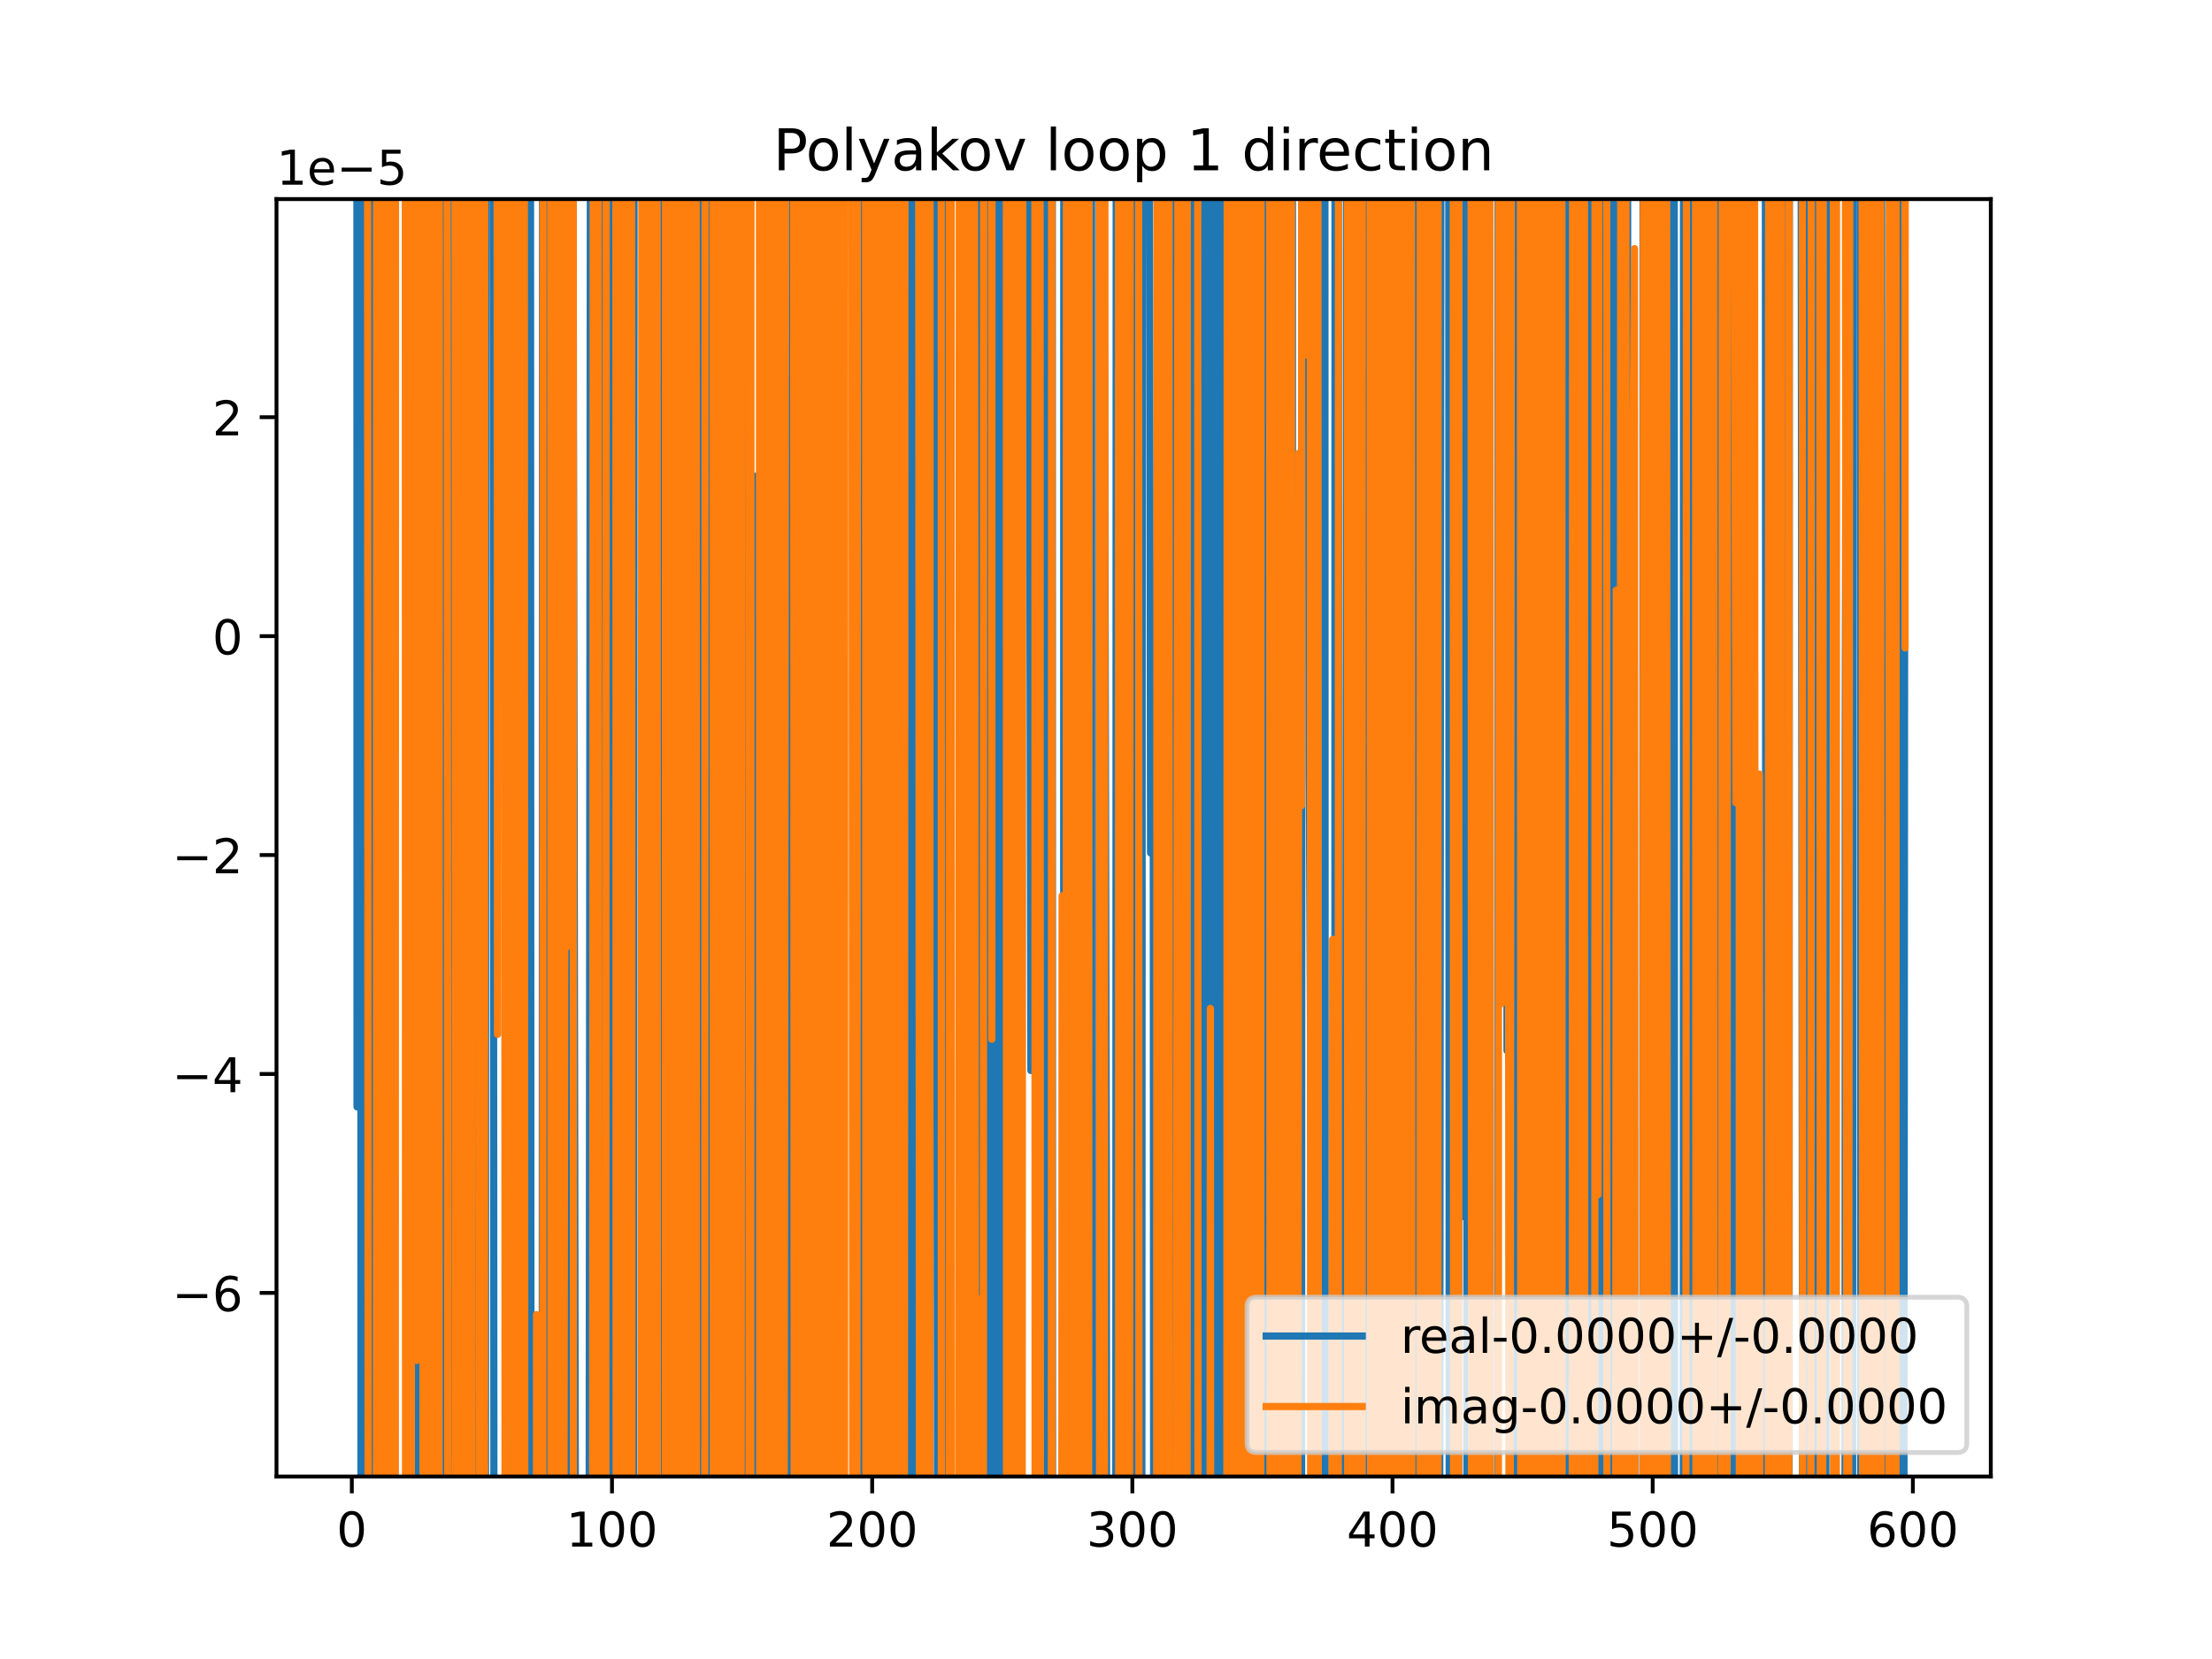 <?xml version="1.0" encoding="utf-8" standalone="no"?>
<!DOCTYPE svg PUBLIC "-//W3C//DTD SVG 1.1//EN"
  "http://www.w3.org/Graphics/SVG/1.1/DTD/svg11.dtd">
<!-- Created with matplotlib (https://matplotlib.org/) -->
<svg height="345.6pt" version="1.1" viewBox="0 0 460.8 345.6" width="460.8pt" xmlns="http://www.w3.org/2000/svg" xmlns:xlink="http://www.w3.org/1999/xlink">
 <defs>
  <style type="text/css">
*{stroke-linecap:butt;stroke-linejoin:round;}
  </style>
 </defs>
 <g id="figure_1">
  <g id="patch_1">
   <path d="M 0 345.6 
L 460.8 345.6 
L 460.8 0 
L 0 0 
z
" style="fill:#ffffff;"/>
  </g>
  <g id="axes_1">
   <g id="patch_2">
    <path d="M 57.6 307.584 
L 414.72 307.584 
L 414.72 41.472 
L 57.6 41.472 
z
" style="fill:#ffffff;"/>
   </g>
   <g id="matplotlib.axis_1">
    <g id="xtick_1">
     <g id="line2d_1">
      <defs>
       <path d="M 0 0 
L 0 3.5 
" id="m1384ca67ca" style="stroke:#000000;stroke-width:0.8;"/>
      </defs>
      <g>
       <use style="stroke:#000000;stroke-width:0.8;" x="73.291" xlink:href="#m1384ca67ca" y="307.584"/>
      </g>
     </g>
     <g id="text_1">
      <!-- 0 -->
      <defs>
       <path d="M 31.781 66.406 
Q 24.172 66.406 20.328 58.906 
Q 16.5 51.422 16.5 36.375 
Q 16.5 21.391 20.328 13.891 
Q 24.172 6.391 31.781 6.391 
Q 39.453 6.391 43.281 13.891 
Q 47.125 21.391 47.125 36.375 
Q 47.125 51.422 43.281 58.906 
Q 39.453 66.406 31.781 66.406 
z
M 31.781 74.219 
Q 44.047 74.219 50.516 64.516 
Q 56.984 54.828 56.984 36.375 
Q 56.984 17.969 50.516 8.266 
Q 44.047 -1.422 31.781 -1.422 
Q 19.531 -1.422 13.062 8.266 
Q 6.594 17.969 6.594 36.375 
Q 6.594 54.828 13.062 64.516 
Q 19.531 74.219 31.781 74.219 
z
" id="DejaVuSans-48"/>
      </defs>
      <g transform="translate(70.109 322.182)scale(0.1 -0.1)">
       <use xlink:href="#DejaVuSans-48"/>
      </g>
     </g>
    </g>
    <g id="xtick_2">
     <g id="line2d_2">
      <g>
       <use style="stroke:#000000;stroke-width:0.8;" x="127.49" xlink:href="#m1384ca67ca" y="307.584"/>
      </g>
     </g>
     <g id="text_2">
      <!-- 100 -->
      <defs>
       <path d="M 12.406 8.297 
L 28.516 8.297 
L 28.516 63.922 
L 10.984 60.406 
L 10.984 69.391 
L 28.422 72.906 
L 38.281 72.906 
L 38.281 8.297 
L 54.391 8.297 
L 54.391 0 
L 12.406 0 
z
" id="DejaVuSans-49"/>
      </defs>
      <g transform="translate(117.946 322.182)scale(0.1 -0.1)">
       <use xlink:href="#DejaVuSans-49"/>
       <use x="63.623" xlink:href="#DejaVuSans-48"/>
       <use x="127.246" xlink:href="#DejaVuSans-48"/>
      </g>
     </g>
    </g>
    <g id="xtick_3">
     <g id="line2d_3">
      <g>
       <use style="stroke:#000000;stroke-width:0.8;" x="181.69" xlink:href="#m1384ca67ca" y="307.584"/>
      </g>
     </g>
     <g id="text_3">
      <!-- 200 -->
      <defs>
       <path d="M 19.188 8.297 
L 53.609 8.297 
L 53.609 0 
L 7.328 0 
L 7.328 8.297 
Q 12.938 14.109 22.625 23.891 
Q 32.328 33.688 34.812 36.531 
Q 39.547 41.844 41.422 45.531 
Q 43.312 49.219 43.312 52.781 
Q 43.312 58.594 39.234 62.25 
Q 35.156 65.922 28.609 65.922 
Q 23.969 65.922 18.812 64.312 
Q 13.672 62.703 7.812 59.422 
L 7.812 69.391 
Q 13.766 71.781 18.938 73 
Q 24.125 74.219 28.422 74.219 
Q 39.75 74.219 46.484 68.547 
Q 53.219 62.891 53.219 53.422 
Q 53.219 48.922 51.531 44.891 
Q 49.859 40.875 45.406 35.406 
Q 44.188 33.984 37.641 27.219 
Q 31.109 20.453 19.188 8.297 
z
" id="DejaVuSans-50"/>
      </defs>
      <g transform="translate(172.146 322.182)scale(0.1 -0.1)">
       <use xlink:href="#DejaVuSans-50"/>
       <use x="63.623" xlink:href="#DejaVuSans-48"/>
       <use x="127.246" xlink:href="#DejaVuSans-48"/>
      </g>
     </g>
    </g>
    <g id="xtick_4">
     <g id="line2d_4">
      <g>
       <use style="stroke:#000000;stroke-width:0.8;" x="235.889" xlink:href="#m1384ca67ca" y="307.584"/>
      </g>
     </g>
     <g id="text_4">
      <!-- 300 -->
      <defs>
       <path d="M 40.578 39.312 
Q 47.656 37.797 51.625 33 
Q 55.609 28.219 55.609 21.188 
Q 55.609 10.406 48.188 4.484 
Q 40.766 -1.422 27.094 -1.422 
Q 22.516 -1.422 17.656 -0.516 
Q 12.797 0.391 7.625 2.203 
L 7.625 11.719 
Q 11.719 9.328 16.594 8.109 
Q 21.484 6.891 26.812 6.891 
Q 36.078 6.891 40.938 10.547 
Q 45.797 14.203 45.797 21.188 
Q 45.797 27.641 41.281 31.266 
Q 36.766 34.906 28.719 34.906 
L 20.219 34.906 
L 20.219 43.016 
L 29.109 43.016 
Q 36.375 43.016 40.234 45.922 
Q 44.094 48.828 44.094 54.297 
Q 44.094 59.906 40.109 62.906 
Q 36.141 65.922 28.719 65.922 
Q 24.656 65.922 20.016 65.031 
Q 15.375 64.156 9.812 62.312 
L 9.812 71.094 
Q 15.438 72.656 20.344 73.438 
Q 25.25 74.219 29.594 74.219 
Q 40.828 74.219 47.359 69.109 
Q 53.906 64.016 53.906 55.328 
Q 53.906 49.266 50.438 45.094 
Q 46.969 40.922 40.578 39.312 
z
" id="DejaVuSans-51"/>
      </defs>
      <g transform="translate(226.345 322.182)scale(0.1 -0.1)">
       <use xlink:href="#DejaVuSans-51"/>
       <use x="63.623" xlink:href="#DejaVuSans-48"/>
       <use x="127.246" xlink:href="#DejaVuSans-48"/>
      </g>
     </g>
    </g>
    <g id="xtick_5">
     <g id="line2d_5">
      <g>
       <use style="stroke:#000000;stroke-width:0.8;" x="290.088" xlink:href="#m1384ca67ca" y="307.584"/>
      </g>
     </g>
     <g id="text_5">
      <!-- 400 -->
      <defs>
       <path d="M 37.797 64.312 
L 12.891 25.391 
L 37.797 25.391 
z
M 35.203 72.906 
L 47.609 72.906 
L 47.609 25.391 
L 58.016 25.391 
L 58.016 17.188 
L 47.609 17.188 
L 47.609 0 
L 37.797 0 
L 37.797 17.188 
L 4.891 17.188 
L 4.891 26.703 
z
" id="DejaVuSans-52"/>
      </defs>
      <g transform="translate(280.545 322.182)scale(0.1 -0.1)">
       <use xlink:href="#DejaVuSans-52"/>
       <use x="63.623" xlink:href="#DejaVuSans-48"/>
       <use x="127.246" xlink:href="#DejaVuSans-48"/>
      </g>
     </g>
    </g>
    <g id="xtick_6">
     <g id="line2d_6">
      <g>
       <use style="stroke:#000000;stroke-width:0.8;" x="344.288" xlink:href="#m1384ca67ca" y="307.584"/>
      </g>
     </g>
     <g id="text_6">
      <!-- 500 -->
      <defs>
       <path d="M 10.797 72.906 
L 49.516 72.906 
L 49.516 64.594 
L 19.828 64.594 
L 19.828 46.734 
Q 21.969 47.469 24.109 47.828 
Q 26.266 48.188 28.422 48.188 
Q 40.625 48.188 47.75 41.5 
Q 54.891 34.812 54.891 23.391 
Q 54.891 11.625 47.562 5.094 
Q 40.234 -1.422 26.906 -1.422 
Q 22.312 -1.422 17.547 -0.641 
Q 12.797 0.141 7.719 1.703 
L 7.719 11.625 
Q 12.109 9.234 16.797 8.062 
Q 21.484 6.891 26.703 6.891 
Q 35.156 6.891 40.078 11.328 
Q 45.016 15.766 45.016 23.391 
Q 45.016 31 40.078 35.438 
Q 35.156 39.891 26.703 39.891 
Q 22.75 39.891 18.812 39.016 
Q 14.891 38.141 10.797 36.281 
z
" id="DejaVuSans-53"/>
      </defs>
      <g transform="translate(334.744 322.182)scale(0.1 -0.1)">
       <use xlink:href="#DejaVuSans-53"/>
       <use x="63.623" xlink:href="#DejaVuSans-48"/>
       <use x="127.246" xlink:href="#DejaVuSans-48"/>
      </g>
     </g>
    </g>
    <g id="xtick_7">
     <g id="line2d_7">
      <g>
       <use style="stroke:#000000;stroke-width:0.8;" x="398.487" xlink:href="#m1384ca67ca" y="307.584"/>
      </g>
     </g>
     <g id="text_7">
      <!-- 600 -->
      <defs>
       <path d="M 33.016 40.375 
Q 26.375 40.375 22.484 35.828 
Q 18.609 31.297 18.609 23.391 
Q 18.609 15.531 22.484 10.953 
Q 26.375 6.391 33.016 6.391 
Q 39.656 6.391 43.531 10.953 
Q 47.406 15.531 47.406 23.391 
Q 47.406 31.297 43.531 35.828 
Q 39.656 40.375 33.016 40.375 
z
M 52.594 71.297 
L 52.594 62.312 
Q 48.875 64.062 45.094 64.984 
Q 41.312 65.922 37.594 65.922 
Q 27.828 65.922 22.672 59.328 
Q 17.531 52.734 16.797 39.406 
Q 19.672 43.656 24.016 45.922 
Q 28.375 48.188 33.594 48.188 
Q 44.578 48.188 50.953 41.516 
Q 57.328 34.859 57.328 23.391 
Q 57.328 12.156 50.688 5.359 
Q 44.047 -1.422 33.016 -1.422 
Q 20.359 -1.422 13.672 8.266 
Q 6.984 17.969 6.984 36.375 
Q 6.984 53.656 15.188 63.938 
Q 23.391 74.219 37.203 74.219 
Q 40.922 74.219 44.703 73.484 
Q 48.484 72.75 52.594 71.297 
z
" id="DejaVuSans-54"/>
      </defs>
      <g transform="translate(388.944 322.182)scale(0.1 -0.1)">
       <use xlink:href="#DejaVuSans-54"/>
       <use x="63.623" xlink:href="#DejaVuSans-48"/>
       <use x="127.246" xlink:href="#DejaVuSans-48"/>
      </g>
     </g>
    </g>
   </g>
   <g id="matplotlib.axis_2">
    <g id="ytick_1">
     <g id="line2d_8">
      <defs>
       <path d="M 0 0 
L -3.5 0 
" id="m84f6dd9735" style="stroke:#000000;stroke-width:0.8;"/>
      </defs>
      <g>
       <use style="stroke:#000000;stroke-width:0.8;" x="57.6" xlink:href="#m84f6dd9735" y="269.333"/>
      </g>
     </g>
     <g id="text_8">
      <!-- −6 -->
      <defs>
       <path d="M 10.594 35.5 
L 73.188 35.5 
L 73.188 27.203 
L 10.594 27.203 
z
" id="DejaVuSans-8722"/>
      </defs>
      <g transform="translate(35.858 273.133)scale(0.1 -0.1)">
       <use xlink:href="#DejaVuSans-8722"/>
       <use x="83.789" xlink:href="#DejaVuSans-54"/>
      </g>
     </g>
    </g>
    <g id="ytick_2">
     <g id="line2d_9">
      <g>
       <use style="stroke:#000000;stroke-width:0.8;" x="57.6" xlink:href="#m84f6dd9735" y="223.727"/>
      </g>
     </g>
     <g id="text_9">
      <!-- −4 -->
      <g transform="translate(35.858 227.527)scale(0.1 -0.1)">
       <use xlink:href="#DejaVuSans-8722"/>
       <use x="83.789" xlink:href="#DejaVuSans-52"/>
      </g>
     </g>
    </g>
    <g id="ytick_3">
     <g id="line2d_10">
      <g>
       <use style="stroke:#000000;stroke-width:0.8;" x="57.6" xlink:href="#m84f6dd9735" y="178.121"/>
      </g>
     </g>
     <g id="text_10">
      <!-- −2 -->
      <g transform="translate(35.858 181.921)scale(0.1 -0.1)">
       <use xlink:href="#DejaVuSans-8722"/>
       <use x="83.789" xlink:href="#DejaVuSans-50"/>
      </g>
     </g>
    </g>
    <g id="ytick_4">
     <g id="line2d_11">
      <g>
       <use style="stroke:#000000;stroke-width:0.8;" x="57.6" xlink:href="#m84f6dd9735" y="132.515"/>
      </g>
     </g>
     <g id="text_11">
      <!-- 0 -->
      <g transform="translate(44.237 136.314)scale(0.1 -0.1)">
       <use xlink:href="#DejaVuSans-48"/>
      </g>
     </g>
    </g>
    <g id="ytick_5">
     <g id="line2d_12">
      <g>
       <use style="stroke:#000000;stroke-width:0.8;" x="57.6" xlink:href="#m84f6dd9735" y="86.909"/>
      </g>
     </g>
     <g id="text_12">
      <!-- 2 -->
      <g transform="translate(44.237 90.708)scale(0.1 -0.1)">
       <use xlink:href="#DejaVuSans-50"/>
      </g>
     </g>
    </g>
    <g id="text_13">
     <!-- 1e−5 -->
     <defs>
      <path d="M 56.203 29.594 
L 56.203 25.203 
L 14.891 25.203 
Q 15.484 15.922 20.484 11.062 
Q 25.484 6.203 34.422 6.203 
Q 39.594 6.203 44.453 7.469 
Q 49.312 8.734 54.109 11.281 
L 54.109 2.781 
Q 49.266 0.734 44.188 -0.344 
Q 39.109 -1.422 33.891 -1.422 
Q 20.797 -1.422 13.156 6.188 
Q 5.516 13.812 5.516 26.812 
Q 5.516 40.234 12.766 48.109 
Q 20.016 56 32.328 56 
Q 43.359 56 49.781 48.891 
Q 56.203 41.797 56.203 29.594 
z
M 47.219 32.234 
Q 47.125 39.594 43.094 43.984 
Q 39.062 48.391 32.422 48.391 
Q 24.906 48.391 20.391 44.141 
Q 15.875 39.891 15.188 32.172 
z
" id="DejaVuSans-101"/>
     </defs>
     <g transform="translate(57.6 38.472)scale(0.1 -0.1)">
      <use xlink:href="#DejaVuSans-49"/>
      <use x="63.623" xlink:href="#DejaVuSans-101"/>
      <use x="125.146" xlink:href="#DejaVuSans-8722"/>
      <use x="208.936" xlink:href="#DejaVuSans-53"/>
     </g>
    </g>
   </g>
   <g id="line2d_13">
    <path clip-path="url(#p27a944e1f3)" d="M 74.351 -1 
L 74.375 230.57 
L 74.439 -1 
M 75.156 -1 
L 75.204 346.6 
M 76.122 346.6 
L 76.246 -1 
M 76.867 -1 
L 77.003 346.6 
M 77.248 346.6 
L 77.518 -1 
M 78.4 -1 
L 78.471 346.6 
M 79.716 346.6 
L 79.795 285.214 
L 79.872 -1 
M 86.155 -1 
L 86.252 346.6 
M 87.11 346.6 
L 87.175 -1 
M 88.817 -1 
L 88.86 346.6 
M 89.409 346.6 
L 89.524 -1 
M 89.563 -1 
L 89.615 346.6 
M 90.807 346.6 
L 90.869 -1 
M 91.424 -1 
L 91.475 346.6 
M 92.222 346.6 
L 92.308 -1 
M 93.304 -1 
L 93.373 346.6 
M 94.79 346.6 
L 94.854 -1 
M 96.247 -1 
L 96.596 291.302 
L 96.729 -1 
M 97.358 -1 
L 97.443 346.6 
M 97.895 346.6 
L 97.971 -1 
M 98.773 -1 
L 98.87 346.6 
M 99.62 346.6 
L 99.69 -1 
M 100.044 -1 
L 100.131 346.6 
M 101.137 346.6 
L 101.19 -1 
M 102.684 -1 
L 102.913 346.6 
M 106.184 346.6 
L 106.301 -1 
M 106.383 -1 
L 106.452 346.6 
M 109.691 346.6 
L 109.802 -1 
M 110.504 -1 
L 110.619 346.6 
M 112.951 346.6 
L 113.026 -1 
M 114.047 -1 
L 114.106 346.6 
M 114.977 346.6 
L 115.024 136.753 
L 115.252 346.6 
M 115.745 346.6 
L 115.958 -1 
M 116.555 -1 
L 116.65 51.039 
L 116.682 -1 
M 118.567 -1 
L 118.796 346.6 
M 118.869 346.6 
L 119.36 26.378 
L 119.911 346.6 
M 122.036 346.6 
L 122.07 316.313 
L 122.19 346.6 
M 122.706 346.6 
L 123.013 -1 
M 123.863 -1 
L 123.926 346.6 
M 124.748 346.6 
L 124.78 239.197 
L 125.322 9.371 
L 125.396 346.6 
M 126.546 346.6 
L 126.608 -1 
M 127.318 -1 
L 127.386 346.6 
M 128.217 346.6 
L 128.257 -1 
M 129.927 -1 
L 129.992 346.6 
M 130.456 346.6 
L 130.536 -1 
M 130.825 -1 
L 130.857 346.6 
M 131.986 346.6 
L 132.097 -1 
M 134.282 -1 
L 134.346 346.6 
M 134.785 346.6 
L 134.868 -1 
M 135.318 -1 
L 135.413 346.6 
M 135.918 346.6 
L 136.055 -1 
M 136.324 -1 
L 136.532 346.6 
M 136.763 346.6 
L 136.835 -1 
M 138.081 -1 
L 138.132 346.6 
M 138.829 346.6 
L 138.872 232.02 
L 139.414 67.638 
L 139.571 346.6 
M 140.074 346.6 
L 140.133 -1 
M 141.446 -1 
L 141.482 346.6 
M 142.039 346.6 
L 142.187 -1 
M 144.107 -1 
L 144.188 346.6 
M 145.679 346.6 
L 145.829 -1 
M 147.592 -1 
L 147.688 346.6 
M 148.328 346.6 
L 148.387 -1 
M 149.796 -1 
L 149.974 346.6 
M 150.354 346.6 
L 150.418 -1 
M 151.409 -1 
L 151.481 346.6 
M 152.312 346.6 
L 152.389 -1 
M 153.695 -1 
L 153.795 346.6 
M 155.525 346.6 
L 155.674 17.834 
L 156.09 346.6 
M 156.375 346.6 
L 156.758 108.895 
L 157.3 99.195 
L 157.447 346.6 
M 158.722 346.6 
L 158.845 -1 
M 159.098 -1 
L 159.357 346.6 
M 159.517 346.6 
L 159.631 -1 
M 160.53 -1 
L 160.552 46.883 
L 160.578 -1 
M 161.942 -1 
L 161.982 346.6 
M 162.66 346.6 
L 162.72 134.53 
L 162.823 346.6 
M 163.452 346.6 
L 163.525 -1 
M 164.759 -1 
L 164.821 346.6 
M 165.535 346.6 
L 165.631 -1 
M 167.757 -1 
L 167.838 346.6 
M 168.352 346.6 
L 168.409 -1 
M 169.472 -1 
L 169.614 346.6 
M 169.921 346.6 
L 170.066 -1 
M 171.134 -1 
L 171.165 346.6 
M 172.312 346.6 
L 172.438 -1 
M 172.517 -1 
L 172.653 346.6 
M 173.321 346.6 
L 173.435 -1 
M 173.776 -1 
L 173.974 346.6 
M 178.138 346.6 
L 178.187 -1 
M 178.877 -1 
L 178.964 346.6 
M 179.008 346.6 
L 179.168 -1 
M 179.812 -1 
L 179.943 346.6 
M 180.983 346.6 
L 181.064 -1 
M 181.27 -1 
L 181.387 346.6 
M 183.979 346.6 
L 184.043 -1 
M 185.826 -1 
L 185.895 346.6 
M 186.633 346.6 
L 186.762 -1 
M 187.289 -1 
L 187.356 346.6 
M 187.877 346.6 
L 187.928 -1 
M 189.656 -1 
L 189.774 346.6 
M 189.84 346.6 
L 189.892 -1 
M 191.242 -1 
L 191.289 346.6 
M 193.696 346.6 
L 193.766 -1 
M 195.047 -1 
L 195.309 346.6 
M 195.958 346.6 
L 196.014 -1 
M 197.091 -1 
L 197.2 346.6 
M 201.993 346.6 
L 202.077 -1 
M 202.469 -1 
L 202.542 346.6 
M 203.674 346.6 
L 203.714 -1 
M 204.213 -1 
L 204.272 346.6 
M 204.721 346.6 
L 204.809 -1 
M 205.347 -1 
L 205.514 346.6 
M 205.554 346.6 
L 205.675 -1 
M 206.369 -1 
L 206.456 346.6 
M 206.884 346.6 
L 207.022 -1 
M 207.29 -1 
L 207.415 346.6 
M 208.671 346.6 
L 208.789 32.2 
L 209.331 328.838 
L 209.767 -1 
M 210.801 -1 
L 210.84 346.6 
M 211.938 346.6 
L 211.98 -1 
M 212.16 -1 
L 212.242 346.6 
M 212.762 346.6 
L 212.805 -1 
M 214.307 -1 
L 214.751 223.006 
L 215.375 -1 
M 216.575 -1 
L 216.651 346.6 
M 217.17 346.6 
L 217.242 -1 
M 218.184 -1 
L 218.244 346.6 
M 218.886 346.6 
L 218.953 -1 
M 219.207 -1 
L 219.267 346.6 
M 221.567 346.6 
L 221.609 -1 
M 222.182 -1 
L 222.267 346.6 
M 222.387 346.6 
L 222.443 -1 
M 225.172 -1 
L 225.245 346.6 
M 225.913 346.6 
L 225.981 -1 
M 227.385 -1 
L 227.45 346.6 
M 228.938 346.6 
L 229.004 -1 
M 229.94 -1 
L 230.469 244.063 
L 230.537 346.6 
M 232.429 346.6 
L 232.534 -1 
M 232.698 -1 
L 232.759 346.6 
M 234.06 346.6 
L 234.152 -1 
M 235.364 -1 
L 235.889 94.274 
L 235.961 346.6 
M 236.687 346.6 
L 236.741 -1 
M 237.266 -1 
L 237.334 346.6 
M 237.858 346.6 
L 237.987 -1 
M 239.396 -1 
L 239.683 177.68 
L 240.225 133.346 
L 240.341 346.6 
M 241.626 346.6 
L 241.702 -1 
M 242.124 -1 
L 242.264 346.6 
M 243.808 346.6 
L 243.855 -1 
M 244.309 -1 
L 244.392 346.6 
M 245.691 346.6 
L 245.86 -1 
M 247.007 -1 
L 247.063 346.6 
M 247.868 346.6 
L 248.39 -1 
M 249.157 -1 
L 249.253 346.6 
M 250.403 346.6 
L 250.452 -1 
M 251.321 -1 
L 251.459 346.6 
M 252.371 346.6 
L 252.453 -1 
M 252.844 -1 
L 252.897 346.6 
M 254.07 346.6 
L 254.158 -1 
M 254.57 -1 
L 254.709 346.6 
M 254.936 346.6 
L 255.007 -1 
M 257.141 -1 
L 257.569 284.305 
L 258.111 204.25 
L 258.478 -1 
M 259.896 -1 
L 259.955 346.6 
M 260.587 346.6 
L 260.643 -1 
M 261.08 -1 
L 261.162 346.6 
M 263.632 346.6 
L 263.745 -1 
M 264.477 -1 
L 264.616 346.6 
M 265.342 346.6 
L 265.378 -1 
M 266.554 -1 
L 266.783 136.989 
L 266.817 -1 
M 269.226 -1 
L 269.295 346.6 
M 271.144 346.6 
L 271.214 -1 
M 272.659 -1 
L 272.745 161.282 
L 273.287 277.246 
L 273.37 -1 
M 274.152 -1 
L 274.224 346.6 
M 274.473 346.6 
L 274.524 -1 
M 275.999 -1 
L 276.079 346.6 
M 278.061 346.6 
L 278.11 -1 
M 278.773 -1 
L 279.035 346.6 
M 280.393 346.6 
L 280.507 -1 
M 281.244 -1 
L 281.359 346.6 
M 281.468 346.6 
L 281.572 -1 
M 282.477 -1 
L 282.501 58.215 
L 282.538 -1 
M 283.169 -1 
L 283.224 346.6 
M 283.787 346.6 
L 283.818 -1 
M 285.295 -1 
L 285.331 346.6 
M 286.556 346.6 
L 286.599 -1 
M 287.539 -1 
L 287.612 346.6 
M 288.229 346.6 
L 288.303 -1 
M 289.012 -1 
L 289.098 346.6 
M 289.809 346.6 
L 289.859 -1 
M 291.029 -1 
L 291.078 346.6 
M 291.334 346.6 
L 291.418 -1 
M 291.95 -1 
L 292.017 346.6 
M 293.291 346.6 
L 293.42 -1 
M 294.169 -1 
L 294.29 346.6 
M 294.682 346.6 
L 294.916 -1 
M 294.982 -1 
L 295.052 346.6 
M 295.922 346.6 
L 295.985 -1 
M 296.224 -1 
L 296.393 346.6 
M 298.055 346.6 
L 298.098 -1 
M 299.775 -1 
L 299.834 346.6 
M 299.897 346.6 
L 300.186 -1 
M 301.795 -1 
L 301.906 346.6 
M 302.844 346.6 
L 302.907 -1 
M 303.281 -1 
L 303.342 346.6 
M 303.848 346.6 
L 303.891 -1 
M 304.669 -1 
L 304.722 253.429 
L 304.784 -1 
M 305.542 -1 
L 305.591 346.6 
M 306.763 346.6 
L 306.824 -1 
M 308.391 -1 
L 308.446 346.6 
M 308.788 346.6 
L 309.003 -1 
M 310.238 -1 
L 310.352 346.6 
M 311.971 346.6 
L 312.06 -1 
M 313.811 -1 
L 313.936 218.862 
L 314.065 -1 
M 314.65 -1 
L 314.735 346.6 
M 315.215 346.6 
L 315.273 -1 
M 315.885 -1 
L 315.95 346.6 
M 316.8 346.6 
L 316.944 -1 
M 317.293 -1 
L 317.354 346.6 
M 319.621 346.6 
L 319.705 -1 
M 320.747 -1 
L 320.805 346.6 
M 325.06 346.6 
L 325.139 -1 
M 326.003 -1 
L 326.051 346.6 
M 326.866 346.6 
L 326.93 -1 
M 327.77 -1 
L 327.851 346.6 
M 330.309 346.6 
L 330.369 -1 
M 331.219 -1 
L 331.322 346.6 
M 331.943 346.6 
L 331.987 -1 
M 332.87 -1 
L 332.906 205.854 
L 333.064 346.6 
M 334.222 346.6 
L 334.264 -1 
M 335.562 -1 
L 335.627 346.6 
M 336.347 346.6 
L 336.407 -1 
M 338.113 -1 
L 338.19 346.6 
M 338.521 346.6 
L 338.632 -1 
M 339.056 -1 
L 339.144 346.6 
M 342.219 346.6 
L 342.281 -1 
M 343.096 -1 
L 343.167 346.6 
M 343.239 346.6 
L 343.307 -1 
M 344.063 -1 
L 344.111 346.6 
M 344.492 346.6 
L 344.549 -1 
M 345.194 -1 
L 345.268 346.6 
M 346.055 346.6 
L 346.216 -1 
M 347.483 -1 
L 347.571 346.6 
M 348.375 346.6 
L 348.46 -1 
M 348.764 -1 
L 348.838 346.6 
M 350.649 346.6 
L 350.715 -1 
M 351.565 -1 
L 351.617 346.6 
M 352.627 346.6 
L 352.804 -1 
M 353.142 -1 
L 353.349 346.6 
M 353.595 346.6 
L 353.721 -1 
M 357.648 -1 
L 357.807 346.6 
M 359.563 346.6 
L 359.804 -1 
M 360.035 -1 
L 360.07 346.6 
M 361.051 346.6 
L 361.087 -1 
M 361.947 -1 
L 361.982 346.6 
M 362.467 346.6 
L 362.52 -1 
M 362.871 -1 
L 362.913 346.6 
M 363.597 346.6 
L 363.639 -1 
M 364.313 -1 
L 364.342 75.071 
L 364.73 -1 
M 367.745 -1 
L 367.89 346.6 
M 368.275 346.6 
L 368.357 -1 
M 369.009 -1 
L 369.094 346.6 
M 369.966 346.6 
L 370.041 -1 
M 371.997 -1 
L 372.106 346.6 
M 372.695 346.6 
L 372.761 -1 
M 374.619 -1 
L 374.64 29.003 
L 375.182 2.742 
L 375.557 346.6 
M 375.773 346.6 
L 375.887 -1 
M 377.704 -1 
L 377.797 346.6 
M 378.506 346.6 
L 378.611 -1 
M 379.168 -1 
L 379.223 346.6 
M 380.356 346.6 
L 380.453 -1 
M 382.073 -1 
L 382.114 346.6 
M 384.345 346.6 
L 384.395 154.499 
L 384.71 -1 
M 384.956 -1 
L 385.013 346.6 
M 385.934 346.6 
L 385.99 -1 
M 387.49 -1 
L 387.636 346.6 
M 389.168 346.6 
L 389.273 163.047 
L 389.554 -1 
M 389.957 -1 
L 390.278 346.6 
M 390.951 346.6 
L 391.023 -1 
M 391.965 -1 
L 392.122 346.6 
M 394.077 346.6 
L 394.136 -1 
M 396.15 -1 
L 396.232 346.6 
M 396.601 346.6 
L 396.863 -1 
L 396.863 -1 
" style="fill:none;stroke:#1f77b4;stroke-linecap:square;stroke-width:1.5;"/>
   </g>
   <g id="line2d_14">
    <path clip-path="url(#p27a944e1f3)" d="M 76.566 -1 
L 76.697 346.6 
M 78.415 346.6 
L 78.456 -1 
M 78.882 -1 
L 78.91 346.6 
M 79.682 346.6 
L 79.717 -1 
M 79.938 -1 
L 80.001 346.6 
M 81.168 346.6 
L 81.202 -1 
M 81.669 -1 
L 81.707 346.6 
M 82.343 346.6 
L 82.4 -1 
M 84.43 -1 
L 84.486 346.6 
M 85.676 346.6 
L 85.842 -1 
M 86.621 -1 
L 86.841 283.403 
L 87.193 -1 
M 88.08 -1 
L 88.127 346.6 
M 88.815 346.6 
L 88.864 -1 
M 89.447 -1 
L 89.6 346.6 
M 90.308 346.6 
L 90.38 -1 
M 90.836 -1 
L 90.893 346.6 
M 91.464 346.6 
L 91.522 -1 
M 93.142 -1 
L 93.3 346.6 
M 94.824 346.6 
L 94.871 -1 
M 95.152 -1 
L 95.236 346.6 
M 95.667 346.6 
L 95.714 -1 
M 96.334 -1 
L 96.372 346.6 
M 97.265 346.6 
L 97.365 -1 
M 97.964 -1 
L 98.054 346.6 
M 98.354 346.6 
L 98.423 -1 
M 99.794 -1 
L 99.945 346.6 
M 100.914 346.6 
L 100.932 315.938 
L 100.991 -1 
M 103.54 -1 
L 103.642 215.48 
L 103.738 -1 
M 105.143 -1 
L 105.218 346.6 
M 105.5 346.6 
L 105.822 -1 
M 107.031 -1 
L 107.058 346.6 
M 108.389 346.6 
L 108.419 -1 
M 109.214 -1 
L 109.34 346.6 
M 111.753 346.6 
L 111.772 273.857 
L 111.791 346.6 
M 113.081 346.6 
L 113.118 -1 
M 114.723 -1 
L 114.796 346.6 
M 115.814 346.6 
L 115.862 -1 
M 116.921 -1 
L 117.092 346.6 
M 117.453 346.6 
L 117.734 128.139 
L 118.276 197.177 
L 118.384 -1 
M 119.402 -1 
L 119.467 346.6 
M 123.44 346.6 
L 123.605 -1 
M 124.596 -1 
L 124.785 346.6 
M 126.218 346.6 
L 126.295 -1 
M 128.294 -1 
L 128.367 346.6 
M 128.933 346.6 
L 129.06 -1 
M 129.892 -1 
L 129.974 346.6 
M 131.013 346.6 
L 131.063 -1 
M 131.58 -1 
L 131.647 346.6 
M 133.517 346.6 
L 133.731 -1 
M 134.295 -1 
L 134.548 346.6 
M 135.15 346.6 
L 135.225 -1 
M 135.936 -1 
L 135.996 346.6 
M 136.399 346.6 
L 136.486 -1 
M 136.879 -1 
L 136.948 346.6 
M 138.593 346.6 
L 138.657 -1 
M 139.257 -1 
L 139.373 346.6 
M 139.451 346.6 
L 139.552 -1 
M 140.495 -1 
L 140.583 346.6 
M 141.387 346.6 
L 141.453 -1 
M 142.197 -1 
L 142.274 346.6 
M 143.251 346.6 
L 143.646 -1 
M 143.769 -1 
L 143.84 346.6 
M 144.636 346.6 
L 144.69 -1 
M 145.014 -1 
L 145.082 346.6 
M 146.809 346.6 
L 146.881 -1 
M 148.516 -1 
L 148.627 346.6 
M 148.642 346.6 
L 149.17 238.219 
L 149.541 346.6 
M 149.759 346.6 
L 150.086 -1 
M 150.72 -1 
L 150.796 28.155 
L 150.974 346.6 
M 151.514 346.6 
L 151.608 -1 
M 152.079 -1 
L 152.147 346.6 
M 152.723 346.6 
L 152.799 -1 
M 153.427 -1 
L 153.646 346.6 
M 154.374 346.6 
L 154.555 -1 
M 156.01 -1 
L 156.058 346.6 
M 156.397 346.6 
L 156.452 -1 
M 158.203 -1 
L 158.259 346.6 
M 158.593 346.6 
L 158.686 -1 
M 159.826 -1 
L 159.876 346.6 
M 160.971 346.6 
L 161.058 -1 
M 161.127 -1 
L 161.206 346.6 
M 162.22 346.6 
L 162.334 -1 
M 163.124 -1 
L 163.242 346.6 
M 163.325 346.6 
L 163.71 -1 
M 164.345 -1 
L 164.346 -0.906 
L 164.346 -1 
M 165.316 -1 
L 165.461 346.6 
M 166.432 346.6 
L 166.504 -1 
M 166.527 -1 
L 166.626 346.6 
M 167.679 346.6 
L 167.762 -1 
M 168.746 -1 
L 168.84 346.6 
M 169.478 346.6 
L 169.54 -1 
M 169.949 -1 
L 170 346.6 
M 170.651 346.6 
L 170.708 -1 
M 171.306 -1 
L 171.485 346.6 
M 172.124 346.6 
L 172.198 -1 
M 172.833 -1 
L 172.928 346.6 
M 173.086 346.6 
L 173.159 -1 
M 173.858 -1 
L 173.912 346.6 
M 174.371 346.6 
L 174.447 -1 
M 175.345 -1 
L 175.422 346.6 
M 175.939 346.6 
L 175.992 -1 
M 177.471 -1 
L 177.649 346.6 
M 178.498 346.6 
L 178.64 -1 
M 180.306 -1 
L 180.385 346.6 
M 181.033 346.6 
L 181.216 -1 
M 181.851 -1 
L 181.942 346.6 
M 182.469 346.6 
L 182.544 -1 
M 183.586 -1 
L 183.63 346.6 
M 184.134 346.6 
L 184.187 -1 
M 185.555 -1 
L 185.59 346.6 
M 186.999 346.6 
L 187.062 -1 
M 188.098 -1 
L 188.136 346.6 
M 188.402 346.6 
L 188.538 -1 
M 191.372 -1 
L 191.552 346.6 
M 192.621 346.6 
L 192.676 -1 
M 193.468 -1 
L 193.523 346.6 
M 193.703 346.6 
L 193.757 -1 
M 194.697 -1 
L 194.697 3.319 
L 194.707 -1 
M 196.074 -1 
L 196.103 346.6 
M 197.724 346.6 
L 197.769 -1 
M 198.143 -1 
L 198.192 346.6 
M 199.735 346.6 
L 199.852 -1 
M 200.226 -1 
L 200.274 346.6 
M 201.481 346.6 
L 201.625 -1 
M 201.867 -1 
L 202.018 346.6 
M 202.576 346.6 
L 202.74 -1 
M 202.979 -1 
L 203.262 346.6 
M 203.713 346.6 
L 203.911 270.556 
L 203.927 346.6 
M 204.856 346.6 
L 204.911 -1 
M 206.529 -1 
L 206.621 216.497 
L 206.658 -1 
M 209.642 -1 
L 209.675 346.6 
M 210.257 346.6 
L 210.321 -1 
M 210.515 -1 
L 210.582 346.6 
M 211.812 346.6 
L 211.856 -1 
M 212.355 -1 
L 212.429 346.6 
M 212.926 346.6 
L 213.091 -1 
M 215.588 -1 
L 215.631 346.6 
M 216.133 346.6 
L 216.195 -1 
M 216.653 -1 
L 216.746 346.6 
M 219.016 346.6 
L 219.079 -1 
M 219.096 -1 
L 219.162 346.6 
M 221.189 346.6 
L 221.255 186.597 
L 221.31 346.6 
M 222.096 346.6 
L 222.17 -1 
M 222.467 -1 
L 222.523 346.6 
M 223.679 346.6 
L 223.786 -1 
M 224.169 -1 
L 224.292 346.6 
M 225.172 346.6 
L 225.202 -1 
M 226.599 -1 
L 226.642 346.6 
M 226.774 346.6 
L 226.903 -1 
M 228.989 -1 
L 229.077 346.6 
M 230.072 346.6 
L 230.186 -1 
M 232.99 -1 
L 233.048 346.6 
M 233.357 346.6 
L 233.435 -1 
M 234.409 -1 
L 234.476 346.6 
M 235.294 346.6 
L 235.451 -1 
M 237.201 -1 
L 237.269 346.6 
M 240.959 346.6 
L 241.03 -1 
M 241.693 -1 
L 241.792 346.6 
M 241.894 346.6 
L 241.965 -1 
M 242.644 -1 
L 242.687 346.6 
M 243.343 346.6 
L 243.412 -1 
M 243.533 -1 
L 243.592 346.6 
M 245.088 346.6 
L 245.103 290.109 
L 245.425 -1 
M 245.677 -1 
L 245.732 346.6 
M 246.525 346.6 
L 246.566 -1 
M 247.122 -1 
L 247.222 346.6 
M 247.294 346.6 
L 247.341 -1 
M 249.508 -1 
L 249.576 346.6 
M 252.058 346.6 
L 252.149 210.068 
L 252.211 346.6 
M 255.571 346.6 
L 255.666 -1 
M 256.107 -1 
L 256.164 346.6 
M 257.336 346.6 
L 257.394 -1 
M 257.944 -1 
L 258.068 346.6 
M 259.382 346.6 
L 259.447 -1 
M 260.445 -1 
L 260.524 346.6 
M 261.15 346.6 
L 261.239 -1 
M 261.737 -1 
L 261.973 346.6 
M 262.64 346.6 
L 262.716 -1 
M 264.484 -1 
L 264.578 346.6 
M 265.841 346.6 
L 265.946 -1 
M 266.464 -1 
L 266.543 346.6 
M 266.913 346.6 
L 266.957 -1 
M 267.676 -1 
L 267.717 346.6 
M 268.044 346.6 
L 268.093 -1 
M 269.046 -1 
L 269.087 346.6 
M 270.354 346.6 
L 270.577 94.411 
L 271.119 167.848 
L 271.183 -1 
M 272.172 -1 
L 272.203 73.993 
L 272.252 -1 
M 272.945 -1 
L 273.038 346.6 
M 273.48 346.6 
L 273.552 -1 
M 274.548 -1 
L 274.617 346.6 
M 277.452 346.6 
L 277.623 195.676 
L 277.64 346.6 
M 278.786 346.6 
L 278.84 -1 
M 280.697 -1 
L 280.755 346.6 
M 281.476 346.6 
L 281.535 -1 
M 282.462 -1 
L 282.543 346.6 
M 283.694 346.6 
L 283.796 -1 
M 285.414 -1 
L 285.518 346.6 
M 286.614 346.6 
L 286.66 -1 
M 287.613 -1 
L 287.691 346.6 
M 288.186 346.6 
L 288.277 -1 
M 289.164 -1 
L 289.247 346.6 
M 289.718 346.6 
L 289.765 -1 
M 291.019 -1 
L 291.106 346.6 
M 291.201 346.6 
L 291.238 -1 
M 292.134 -1 
L 292.166 346.6 
M 293.507 346.6 
L 293.659 -1 
M 294.024 -1 
L 294.12 346.6 
M 295.812 346.6 
L 295.849 -1 
M 296.833 -1 
L 296.866 346.6 
M 297.434 346.6 
L 297.471 -1 
M 298.81 -1 
L 298.86 346.6 
M 299.557 346.6 
L 299.586 -1 
M 302.746 -1 
L 302.808 346.6 
M 303.886 346.6 
L 303.919 -1 
M 304.716 -1 
L 304.722 33.193 
L 304.773 -1 
M 306.44 -1 
L 306.555 346.6 
M 307.027 346.6 
L 307.074 -1 
M 307.901 -1 
L 307.962 346.6 
M 307.996 346.6 
L 308.105 -1 
M 308.664 -1 
L 308.703 346.6 
M 309.404 346.6 
L 309.442 -1 
M 310.348 -1 
L 310.425 346.6 
M 312.141 346.6 
L 312.179 -1 
M 312.771 -1 
L 312.852 209.074 
L 312.943 -1 
M 314.117 -1 
L 314.372 346.6 
M 314.592 346.6 
L 314.866 -1 
M 316.724 -1 
L 316.811 346.6 
M 317.395 346.6 
L 317.442 -1 
M 317.955 -1 
L 317.992 346.6 
M 318.72 346.6 
L 318.78 -1 
M 319.067 -1 
L 319.356 231.572 
L 319.516 -1 
M 320.013 -1 
L 320.085 346.6 
M 320.692 346.6 
L 320.743 -1 
M 321.327 -1 
L 321.401 346.6 
M 321.66 346.6 
L 321.741 -1 
M 322.913 -1 
L 322.956 346.6 
M 323.664 346.6 
L 323.745 -1 
M 324.609 -1 
L 324.663 346.6 
M 325.054 346.6 
L 325.187 -1 
M 325.367 -1 
L 325.416 346.6 
M 327.524 346.6 
L 327.62 -1 
M 328.357 -1 
L 328.435 346.6 
M 328.703 346.6 
L 328.779 -1 
M 330.062 -1 
L 330.157 346.6 
M 331.01 346.6 
L 331.28 278.744 
L 331.294 346.6 
M 332.224 346.6 
L 332.28 -1 
M 332.731 -1 
L 332.906 248.881 
L 333.091 -1 
M 334.716 -1 
L 334.742 346.6 
M 336.563 346.6 
L 336.7 122.912 
L 336.866 346.6 
M 337.479 346.6 
L 337.642 -1 
M 338.709 -1 
L 338.767 346.6 
M 339.301 346.6 
L 339.41 194.53 
L 340.494 51.792 
L 340.639 346.6 
M 342.299 346.6 
L 342.363 -1 
M 343.39 -1 
L 343.445 346.6 
M 344.136 346.6 
L 344.208 -1 
M 345.264 -1 
L 345.344 346.6 
M 345.425 346.6 
L 345.576 -1 
M 346.196 -1 
L 346.321 346.6 
M 346.655 346.6 
L 346.841 -1 
M 347.169 -1 
L 347.373 346.6 
M 351.186 346.6 
L 351.336 -1 
M 353.205 -1 
L 353.304 346.6 
M 353.624 346.6 
L 353.684 -1 
M 354.578 -1 
L 354.666 346.6 
M 355.905 346.6 
L 355.949 -1 
M 357.027 -1 
L 357.099 346.6 
M 358.67 346.6 
L 358.801 -1 
M 358.998 -1 
L 359.081 346.6 
M 359.789 346.6 
L 359.859 -1 
M 361.203 -1 
L 361.632 167.233 
L 361.738 -1 
M 362.287 -1 
L 362.344 346.6 
M 363.089 346.6 
L 363.146 -1 
M 364.488 -1 
L 364.564 346.6 
M 365.29 346.6 
L 365.385 -1 
M 365.492 -1 
L 365.65 346.6 
M 366.396 346.6 
L 366.51 161.259 
L 366.606 346.6 
M 368.377 346.6 
L 368.45 -1 
M 369.073 -1 
L 369.199 346.6 
M 370.343 346.6 
L 370.43 -1 
M 371.143 -1 
L 371.206 346.6 
M 372.642 346.6 
L 372.725 -1 
M 375.447 -1 
L 375.545 346.6 
M 377.245 346.6 
L 377.332 -1 
M 379.06 -1 
L 379.232 346.6 
M 379.71 346.6 
L 379.826 -1 
M 381.921 -1 
L 381.96 346.6 
M 382.542 346.6 
L 382.588 -1 
M 384.402 -1 
L 384.756 346.6 
M 385.084 346.6 
L 385.372 -1 
M 385.914 -1 
L 386.021 31.155 
L 386.063 -1 
M 387.904 -1 
L 388.039 346.6 
M 389.027 346.6 
L 389.252 -1 
M 389.279 -1 
L 389.342 346.6 
M 390.222 346.6 
L 390.276 -1 
M 390.624 -1 
L 390.802 346.6 
M 390.953 346.6 
L 391.052 -1 
M 391.763 -1 
L 391.844 346.6 
M 393.455 346.6 
L 393.585 -1 
M 393.648 -1 
L 393.857 346.6 
M 394.973 346.6 
L 395.005 -1 
M 396.818 -1 
L 396.861 134.99 
L 396.9 -1 
" style="fill:none;stroke:#ff7f0e;stroke-linecap:square;stroke-width:1.5;"/>
   </g>
   <g id="patch_3">
    <path d="M 57.6 307.584 
L 57.6 41.472 
" style="fill:none;stroke:#000000;stroke-linecap:square;stroke-linejoin:miter;stroke-width:0.8;"/>
   </g>
   <g id="patch_4">
    <path d="M 414.72 307.584 
L 414.72 41.472 
" style="fill:none;stroke:#000000;stroke-linecap:square;stroke-linejoin:miter;stroke-width:0.8;"/>
   </g>
   <g id="patch_5">
    <path d="M 57.6 307.584 
L 414.72 307.584 
" style="fill:none;stroke:#000000;stroke-linecap:square;stroke-linejoin:miter;stroke-width:0.8;"/>
   </g>
   <g id="patch_6">
    <path d="M 57.6 41.472 
L 414.72 41.472 
" style="fill:none;stroke:#000000;stroke-linecap:square;stroke-linejoin:miter;stroke-width:0.8;"/>
   </g>
   <g id="text_14">
    <!-- Polyakov loop 1 direction -->
    <defs>
     <path d="M 19.672 64.797 
L 19.672 37.406 
L 32.078 37.406 
Q 38.969 37.406 42.719 40.969 
Q 46.484 44.531 46.484 51.125 
Q 46.484 57.672 42.719 61.234 
Q 38.969 64.797 32.078 64.797 
z
M 9.812 72.906 
L 32.078 72.906 
Q 44.344 72.906 50.609 67.359 
Q 56.891 61.812 56.891 51.125 
Q 56.891 40.328 50.609 34.812 
Q 44.344 29.297 32.078 29.297 
L 19.672 29.297 
L 19.672 0 
L 9.812 0 
z
" id="DejaVuSans-80"/>
     <path d="M 30.609 48.391 
Q 23.391 48.391 19.188 42.75 
Q 14.984 37.109 14.984 27.297 
Q 14.984 17.484 19.156 11.844 
Q 23.344 6.203 30.609 6.203 
Q 37.797 6.203 41.984 11.859 
Q 46.188 17.531 46.188 27.297 
Q 46.188 37.016 41.984 42.703 
Q 37.797 48.391 30.609 48.391 
z
M 30.609 56 
Q 42.328 56 49.016 48.375 
Q 55.719 40.766 55.719 27.297 
Q 55.719 13.875 49.016 6.219 
Q 42.328 -1.422 30.609 -1.422 
Q 18.844 -1.422 12.172 6.219 
Q 5.516 13.875 5.516 27.297 
Q 5.516 40.766 12.172 48.375 
Q 18.844 56 30.609 56 
z
" id="DejaVuSans-111"/>
     <path d="M 9.422 75.984 
L 18.406 75.984 
L 18.406 0 
L 9.422 0 
z
" id="DejaVuSans-108"/>
     <path d="M 32.172 -5.078 
Q 28.375 -14.844 24.75 -17.812 
Q 21.141 -20.797 15.094 -20.797 
L 7.906 -20.797 
L 7.906 -13.281 
L 13.188 -13.281 
Q 16.891 -13.281 18.938 -11.516 
Q 21 -9.766 23.484 -3.219 
L 25.094 0.875 
L 2.984 54.688 
L 12.5 54.688 
L 29.594 11.922 
L 46.688 54.688 
L 56.203 54.688 
z
" id="DejaVuSans-121"/>
     <path d="M 34.281 27.484 
Q 23.391 27.484 19.188 25 
Q 14.984 22.516 14.984 16.5 
Q 14.984 11.719 18.141 8.906 
Q 21.297 6.109 26.703 6.109 
Q 34.188 6.109 38.703 11.406 
Q 43.219 16.703 43.219 25.484 
L 43.219 27.484 
z
M 52.203 31.203 
L 52.203 0 
L 43.219 0 
L 43.219 8.297 
Q 40.141 3.328 35.547 0.953 
Q 30.953 -1.422 24.312 -1.422 
Q 15.922 -1.422 10.953 3.297 
Q 6 8.016 6 15.922 
Q 6 25.141 12.172 29.828 
Q 18.359 34.516 30.609 34.516 
L 43.219 34.516 
L 43.219 35.406 
Q 43.219 41.609 39.141 45 
Q 35.062 48.391 27.688 48.391 
Q 23 48.391 18.547 47.266 
Q 14.109 46.141 10.016 43.891 
L 10.016 52.203 
Q 14.938 54.109 19.578 55.047 
Q 24.219 56 28.609 56 
Q 40.484 56 46.344 49.844 
Q 52.203 43.703 52.203 31.203 
z
" id="DejaVuSans-97"/>
     <path d="M 9.078 75.984 
L 18.109 75.984 
L 18.109 31.109 
L 44.922 54.688 
L 56.391 54.688 
L 27.391 29.109 
L 57.625 0 
L 45.906 0 
L 18.109 26.703 
L 18.109 0 
L 9.078 0 
z
" id="DejaVuSans-107"/>
     <path d="M 2.984 54.688 
L 12.5 54.688 
L 29.594 8.797 
L 46.688 54.688 
L 56.203 54.688 
L 35.688 0 
L 23.484 0 
z
" id="DejaVuSans-118"/>
     <path id="DejaVuSans-32"/>
     <path d="M 18.109 8.203 
L 18.109 -20.797 
L 9.078 -20.797 
L 9.078 54.688 
L 18.109 54.688 
L 18.109 46.391 
Q 20.953 51.266 25.266 53.625 
Q 29.594 56 35.594 56 
Q 45.562 56 51.781 48.094 
Q 58.016 40.188 58.016 27.297 
Q 58.016 14.406 51.781 6.484 
Q 45.562 -1.422 35.594 -1.422 
Q 29.594 -1.422 25.266 0.953 
Q 20.953 3.328 18.109 8.203 
z
M 48.688 27.297 
Q 48.688 37.203 44.609 42.844 
Q 40.531 48.484 33.406 48.484 
Q 26.266 48.484 22.188 42.844 
Q 18.109 37.203 18.109 27.297 
Q 18.109 17.391 22.188 11.75 
Q 26.266 6.109 33.406 6.109 
Q 40.531 6.109 44.609 11.75 
Q 48.688 17.391 48.688 27.297 
z
" id="DejaVuSans-112"/>
     <path d="M 45.406 46.391 
L 45.406 75.984 
L 54.391 75.984 
L 54.391 0 
L 45.406 0 
L 45.406 8.203 
Q 42.578 3.328 38.25 0.953 
Q 33.938 -1.422 27.875 -1.422 
Q 17.969 -1.422 11.734 6.484 
Q 5.516 14.406 5.516 27.297 
Q 5.516 40.188 11.734 48.094 
Q 17.969 56 27.875 56 
Q 33.938 56 38.25 53.625 
Q 42.578 51.266 45.406 46.391 
z
M 14.797 27.297 
Q 14.797 17.391 18.875 11.75 
Q 22.953 6.109 30.078 6.109 
Q 37.203 6.109 41.297 11.75 
Q 45.406 17.391 45.406 27.297 
Q 45.406 37.203 41.297 42.844 
Q 37.203 48.484 30.078 48.484 
Q 22.953 48.484 18.875 42.844 
Q 14.797 37.203 14.797 27.297 
z
" id="DejaVuSans-100"/>
     <path d="M 9.422 54.688 
L 18.406 54.688 
L 18.406 0 
L 9.422 0 
z
M 9.422 75.984 
L 18.406 75.984 
L 18.406 64.594 
L 9.422 64.594 
z
" id="DejaVuSans-105"/>
     <path d="M 41.109 46.297 
Q 39.594 47.172 37.812 47.578 
Q 36.031 48 33.891 48 
Q 26.266 48 22.188 43.047 
Q 18.109 38.094 18.109 28.812 
L 18.109 0 
L 9.078 0 
L 9.078 54.688 
L 18.109 54.688 
L 18.109 46.188 
Q 20.953 51.172 25.484 53.578 
Q 30.031 56 36.531 56 
Q 37.453 56 38.578 55.875 
Q 39.703 55.766 41.062 55.516 
z
" id="DejaVuSans-114"/>
     <path d="M 48.781 52.594 
L 48.781 44.188 
Q 44.969 46.297 41.141 47.344 
Q 37.312 48.391 33.406 48.391 
Q 24.656 48.391 19.812 42.844 
Q 14.984 37.312 14.984 27.297 
Q 14.984 17.281 19.812 11.734 
Q 24.656 6.203 33.406 6.203 
Q 37.312 6.203 41.141 7.25 
Q 44.969 8.297 48.781 10.406 
L 48.781 2.094 
Q 45.016 0.344 40.984 -0.531 
Q 36.969 -1.422 32.422 -1.422 
Q 20.062 -1.422 12.781 6.344 
Q 5.516 14.109 5.516 27.297 
Q 5.516 40.672 12.859 48.328 
Q 20.219 56 33.016 56 
Q 37.156 56 41.109 55.141 
Q 45.062 54.297 48.781 52.594 
z
" id="DejaVuSans-99"/>
     <path d="M 18.312 70.219 
L 18.312 54.688 
L 36.812 54.688 
L 36.812 47.703 
L 18.312 47.703 
L 18.312 18.016 
Q 18.312 11.328 20.141 9.422 
Q 21.969 7.516 27.594 7.516 
L 36.812 7.516 
L 36.812 0 
L 27.594 0 
Q 17.188 0 13.234 3.875 
Q 9.281 7.766 9.281 18.016 
L 9.281 47.703 
L 2.688 47.703 
L 2.688 54.688 
L 9.281 54.688 
L 9.281 70.219 
z
" id="DejaVuSans-116"/>
     <path d="M 54.891 33.016 
L 54.891 0 
L 45.906 0 
L 45.906 32.719 
Q 45.906 40.484 42.875 44.328 
Q 39.844 48.188 33.797 48.188 
Q 26.516 48.188 22.312 43.547 
Q 18.109 38.922 18.109 30.906 
L 18.109 0 
L 9.078 0 
L 9.078 54.688 
L 18.109 54.688 
L 18.109 46.188 
Q 21.344 51.125 25.703 53.562 
Q 30.078 56 35.797 56 
Q 45.219 56 50.047 50.172 
Q 54.891 44.344 54.891 33.016 
z
" id="DejaVuSans-110"/>
    </defs>
    <g transform="translate(161.066 35.472)scale(0.12 -0.12)">
     <use xlink:href="#DejaVuSans-80"/>
     <use x="56.678" xlink:href="#DejaVuSans-111"/>
     <use x="117.859" xlink:href="#DejaVuSans-108"/>
     <use x="145.643" xlink:href="#DejaVuSans-121"/>
     <use x="204.822" xlink:href="#DejaVuSans-97"/>
     <use x="266.102" xlink:href="#DejaVuSans-107"/>
     <use x="320.387" xlink:href="#DejaVuSans-111"/>
     <use x="381.568" xlink:href="#DejaVuSans-118"/>
     <use x="440.748" xlink:href="#DejaVuSans-32"/>
     <use x="472.535" xlink:href="#DejaVuSans-108"/>
     <use x="500.318" xlink:href="#DejaVuSans-111"/>
     <use x="561.5" xlink:href="#DejaVuSans-111"/>
     <use x="622.682" xlink:href="#DejaVuSans-112"/>
     <use x="686.158" xlink:href="#DejaVuSans-32"/>
     <use x="717.945" xlink:href="#DejaVuSans-49"/>
     <use x="781.568" xlink:href="#DejaVuSans-32"/>
     <use x="813.355" xlink:href="#DejaVuSans-100"/>
     <use x="876.832" xlink:href="#DejaVuSans-105"/>
     <use x="904.615" xlink:href="#DejaVuSans-114"/>
     <use x="943.479" xlink:href="#DejaVuSans-101"/>
     <use x="1005.002" xlink:href="#DejaVuSans-99"/>
     <use x="1059.982" xlink:href="#DejaVuSans-116"/>
     <use x="1099.191" xlink:href="#DejaVuSans-105"/>
     <use x="1126.975" xlink:href="#DejaVuSans-111"/>
     <use x="1188.156" xlink:href="#DejaVuSans-110"/>
    </g>
   </g>
   <g id="legend_1">
    <g id="patch_7">
     <path d="M 261.779 302.584 
L 407.72 302.584 
Q 409.72 302.584 409.72 300.584 
L 409.72 272.228 
Q 409.72 270.228 407.72 270.228 
L 261.779 270.228 
Q 259.779 270.228 259.779 272.228 
L 259.779 300.584 
Q 259.779 302.584 261.779 302.584 
z
" style="fill:#ffffff;opacity:0.8;stroke:#cccccc;stroke-linejoin:miter;"/>
    </g>
    <g id="line2d_15">
     <path d="M 263.779 278.326 
L 283.779 278.326 
" style="fill:none;stroke:#1f77b4;stroke-linecap:square;stroke-width:1.5;"/>
    </g>
    <g id="line2d_16"/>
    <g id="text_15">
     <!-- real-0.0000+/-0.0000 -->
     <defs>
      <path d="M 4.891 31.391 
L 31.203 31.391 
L 31.203 23.391 
L 4.891 23.391 
z
" id="DejaVuSans-45"/>
      <path d="M 10.688 12.406 
L 21 12.406 
L 21 0 
L 10.688 0 
z
" id="DejaVuSans-46"/>
      <path d="M 46 62.703 
L 46 35.5 
L 73.188 35.5 
L 73.188 27.203 
L 46 27.203 
L 46 0 
L 37.797 0 
L 37.797 27.203 
L 10.594 27.203 
L 10.594 35.5 
L 37.797 35.5 
L 37.797 62.703 
z
" id="DejaVuSans-43"/>
      <path d="M 25.391 72.906 
L 33.688 72.906 
L 8.297 -9.281 
L 0 -9.281 
z
" id="DejaVuSans-47"/>
     </defs>
     <g transform="translate(291.779 281.826)scale(0.1 -0.1)">
      <use xlink:href="#DejaVuSans-114"/>
      <use x="38.863" xlink:href="#DejaVuSans-101"/>
      <use x="100.387" xlink:href="#DejaVuSans-97"/>
      <use x="161.666" xlink:href="#DejaVuSans-108"/>
      <use x="189.449" xlink:href="#DejaVuSans-45"/>
      <use x="225.533" xlink:href="#DejaVuSans-48"/>
      <use x="289.156" xlink:href="#DejaVuSans-46"/>
      <use x="320.943" xlink:href="#DejaVuSans-48"/>
      <use x="384.566" xlink:href="#DejaVuSans-48"/>
      <use x="448.189" xlink:href="#DejaVuSans-48"/>
      <use x="511.812" xlink:href="#DejaVuSans-48"/>
      <use x="575.436" xlink:href="#DejaVuSans-43"/>
      <use x="659.225" xlink:href="#DejaVuSans-47"/>
      <use x="692.916" xlink:href="#DejaVuSans-45"/>
      <use x="729" xlink:href="#DejaVuSans-48"/>
      <use x="792.623" xlink:href="#DejaVuSans-46"/>
      <use x="824.41" xlink:href="#DejaVuSans-48"/>
      <use x="888.033" xlink:href="#DejaVuSans-48"/>
      <use x="951.656" xlink:href="#DejaVuSans-48"/>
      <use x="1015.279" xlink:href="#DejaVuSans-48"/>
     </g>
    </g>
    <g id="line2d_17">
     <path d="M 263.779 293.004 
L 283.779 293.004 
" style="fill:none;stroke:#ff7f0e;stroke-linecap:square;stroke-width:1.5;"/>
    </g>
    <g id="line2d_18"/>
    <g id="text_16">
     <!-- imag-0.0000+/-0.0000 -->
     <defs>
      <path d="M 52 44.188 
Q 55.375 50.25 60.062 53.125 
Q 64.75 56 71.094 56 
Q 79.641 56 84.281 50.016 
Q 88.922 44.047 88.922 33.016 
L 88.922 0 
L 79.891 0 
L 79.891 32.719 
Q 79.891 40.578 77.094 44.375 
Q 74.312 48.188 68.609 48.188 
Q 61.625 48.188 57.562 43.547 
Q 53.516 38.922 53.516 30.906 
L 53.516 0 
L 44.484 0 
L 44.484 32.719 
Q 44.484 40.625 41.703 44.406 
Q 38.922 48.188 33.109 48.188 
Q 26.219 48.188 22.156 43.531 
Q 18.109 38.875 18.109 30.906 
L 18.109 0 
L 9.078 0 
L 9.078 54.688 
L 18.109 54.688 
L 18.109 46.188 
Q 21.188 51.219 25.484 53.609 
Q 29.781 56 35.688 56 
Q 41.656 56 45.828 52.969 
Q 50 49.953 52 44.188 
z
" id="DejaVuSans-109"/>
      <path d="M 45.406 27.984 
Q 45.406 37.75 41.375 43.109 
Q 37.359 48.484 30.078 48.484 
Q 22.859 48.484 18.828 43.109 
Q 14.797 37.75 14.797 27.984 
Q 14.797 18.266 18.828 12.891 
Q 22.859 7.516 30.078 7.516 
Q 37.359 7.516 41.375 12.891 
Q 45.406 18.266 45.406 27.984 
z
M 54.391 6.781 
Q 54.391 -7.172 48.188 -13.984 
Q 42 -20.797 29.203 -20.797 
Q 24.469 -20.797 20.266 -20.094 
Q 16.062 -19.391 12.109 -17.922 
L 12.109 -9.188 
Q 16.062 -11.328 19.922 -12.344 
Q 23.781 -13.375 27.781 -13.375 
Q 36.625 -13.375 41.016 -8.766 
Q 45.406 -4.156 45.406 5.172 
L 45.406 9.625 
Q 42.625 4.781 38.281 2.391 
Q 33.938 0 27.875 0 
Q 17.828 0 11.672 7.656 
Q 5.516 15.328 5.516 27.984 
Q 5.516 40.672 11.672 48.328 
Q 17.828 56 27.875 56 
Q 33.938 56 38.281 53.609 
Q 42.625 51.219 45.406 46.391 
L 45.406 54.688 
L 54.391 54.688 
z
" id="DejaVuSans-103"/>
     </defs>
     <g transform="translate(291.779 296.504)scale(0.1 -0.1)">
      <use xlink:href="#DejaVuSans-105"/>
      <use x="27.783" xlink:href="#DejaVuSans-109"/>
      <use x="125.195" xlink:href="#DejaVuSans-97"/>
      <use x="186.475" xlink:href="#DejaVuSans-103"/>
      <use x="249.951" xlink:href="#DejaVuSans-45"/>
      <use x="286.035" xlink:href="#DejaVuSans-48"/>
      <use x="349.658" xlink:href="#DejaVuSans-46"/>
      <use x="381.445" xlink:href="#DejaVuSans-48"/>
      <use x="445.068" xlink:href="#DejaVuSans-48"/>
      <use x="508.691" xlink:href="#DejaVuSans-48"/>
      <use x="572.314" xlink:href="#DejaVuSans-48"/>
      <use x="635.938" xlink:href="#DejaVuSans-43"/>
      <use x="719.727" xlink:href="#DejaVuSans-47"/>
      <use x="753.418" xlink:href="#DejaVuSans-45"/>
      <use x="789.502" xlink:href="#DejaVuSans-48"/>
      <use x="853.125" xlink:href="#DejaVuSans-46"/>
      <use x="884.912" xlink:href="#DejaVuSans-48"/>
      <use x="948.535" xlink:href="#DejaVuSans-48"/>
      <use x="1012.158" xlink:href="#DejaVuSans-48"/>
      <use x="1075.781" xlink:href="#DejaVuSans-48"/>
     </g>
    </g>
   </g>
  </g>
 </g>
 <defs>
  <clipPath id="p27a944e1f3">
   <rect height="266.112" width="357.12" x="57.6" y="41.472"/>
  </clipPath>
 </defs>
</svg>
